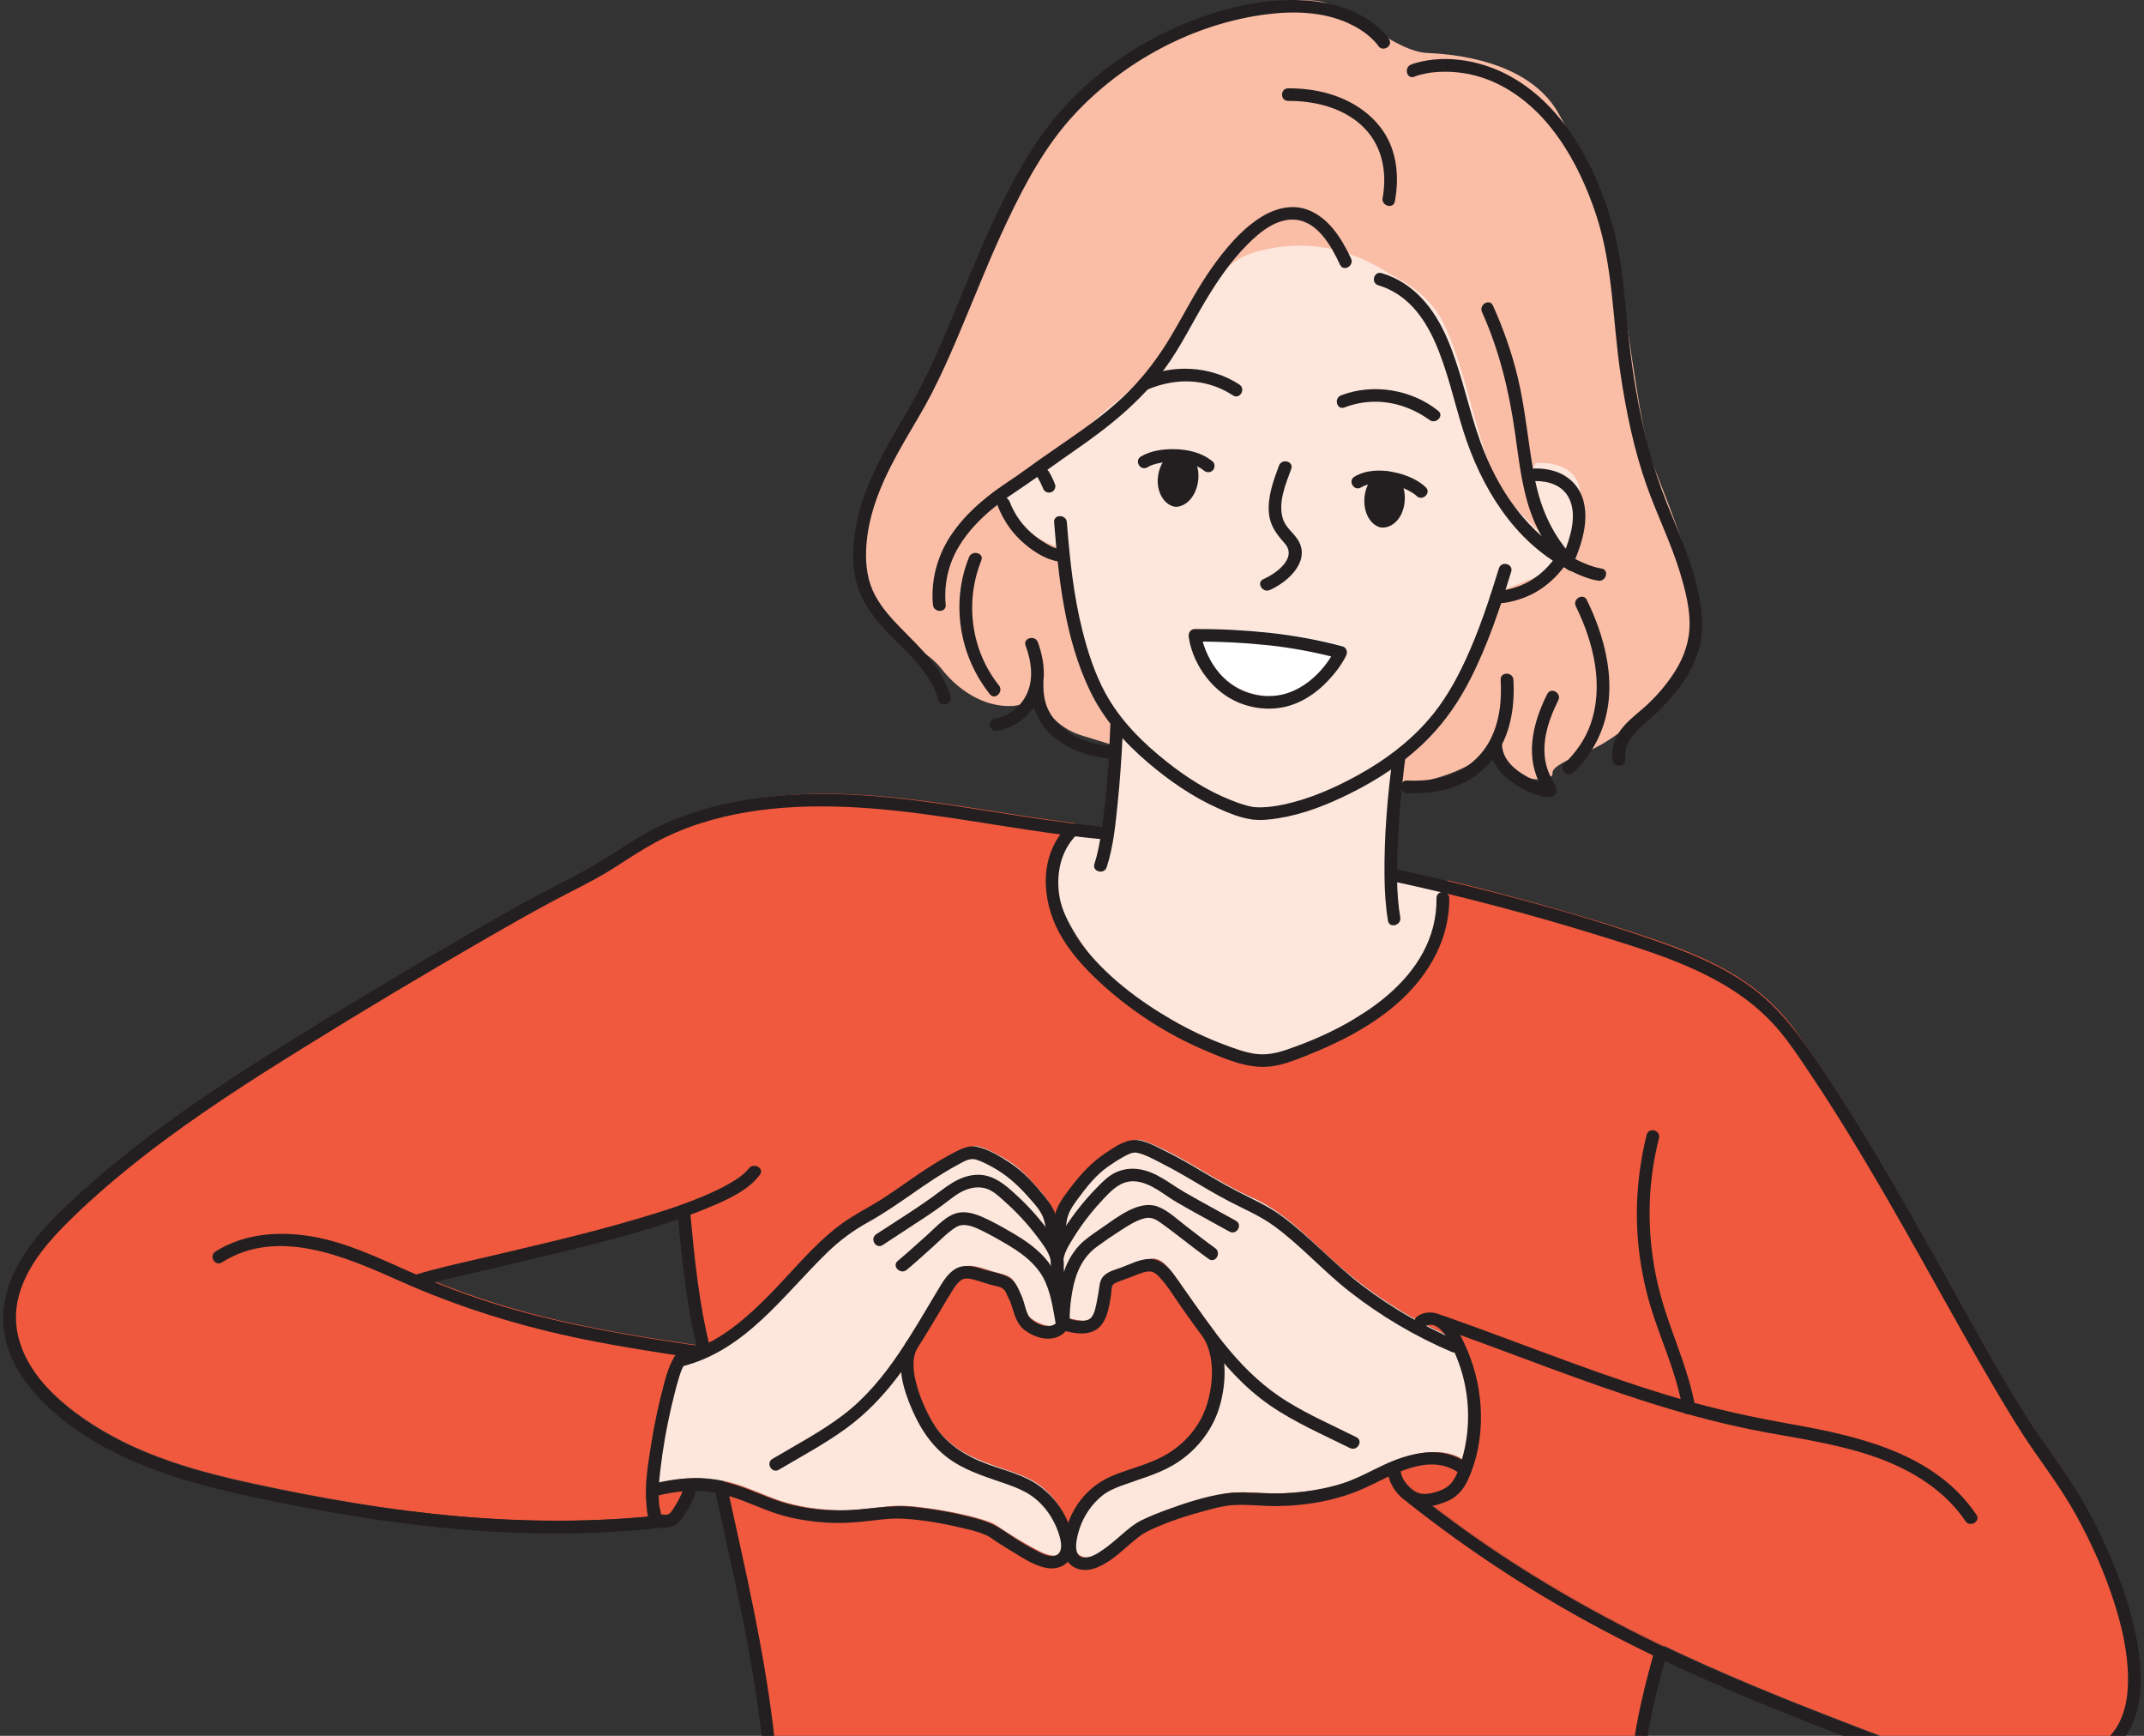 <svg width="336" height="272" viewBox="0 0 336 272" fill="none" xmlns="http://www.w3.org/2000/svg">
<rect x="0" y="0" width="336" height="272" fill="#333333" stroke="none"/>
<g clip-path="url(#clip0_1_1034)">
<path d="M229.448 228.823L230.198 229.075C230.154 229.209 230.113 229.334 230.063 229.465C229.527 230.911 228.764 232.414 227.344 233.125C225.988 233.804 223.544 234.509 222.182 233.839C222.147 233.819 222.104 233.798 222.062 233.776C220.701 233.043 218.681 230.92 219.025 228.948L218.997 228.885C219.64 228.614 220.295 228.368 220.966 228.159C223.77 227.279 227.026 227.18 229.448 228.823Z" fill="#F0593E"/>
<path d="M108.831 231.616V231.735C108.132 234.207 107.123 235.557 106.197 236.848C105.857 237.316 105.06 237.421 104.382 237.359C103.796 237.309 103.301 237.15 103.251 237.003C102.8 235.57 102.687 234.048 102.735 232.517H102.776C104.951 232 106.872 231.657 108.829 231.616H108.831Z" fill="#F0593E"/>
<path d="M168.218 240.413C168.183 240.693 168.155 240.986 168.155 241.273L167.745 241.267C167.745 240.833 167.688 240.4 167.604 239.988C166.976 237.055 165.218 234.371 162.76 232.61C158.383 229.465 150.241 229.795 145.94 222.6C143.949 219.261 141.513 213.335 143.321 209.9C145.038 207.238 146.62 204.478 148.265 201.775C148.929 200.672 150.001 198.715 151.407 198.409C152.749 198.115 155.071 199.163 156.427 199.484C157.104 199.644 157.803 199.812 158.368 200.217C158.926 200.609 159.011 201.258 159.37 201.838C160.309 203.334 160.154 205.507 161.573 206.576C162.991 207.651 165.011 208.309 166.444 207.253C166.684 207.078 166.911 206.841 166.932 206.548C166.932 206.526 166.926 206.451 166.917 206.324L167.144 206.296C167.157 206.421 167.179 206.498 167.207 206.505C172.756 208.007 172.835 205.673 173.639 201.741C173.774 201.077 173.689 200.001 174.212 199.568C174.748 199.129 175.434 198.913 176.096 198.702C177.423 198.275 179.663 197.059 181.025 197.255C182.445 197.458 183.665 199.331 184.415 200.379C186.243 202.957 188.045 205.582 189.957 208.113L189.951 208.119C192.012 211.417 191.624 217.593 189.923 221.087C185.389 230.364 176.619 229.239 172.488 232.698C170.172 234.634 168.619 237.443 168.216 240.417L168.218 240.413Z" fill="#F0593E"/>
<path d="M168.157 241.271C168.157 242.165 168.384 243.06 169.068 243.597C170.142 244.442 171.731 243.967 172.918 243.282C174.957 242.088 176.639 240.396 178.476 238.908C180.411 237.337 190.283 234.005 193.843 233.858C195.954 233.767 198.059 234.005 200.17 234.011C204.061 234.026 209.364 233.241 212.944 231.726C214.998 230.853 216.955 229.75 219.003 228.883L219.031 228.946C218.685 230.916 220.705 233.039 222.068 233.774L222.005 233.892C234.766 243.98 247.307 251.443 260.787 257.896L260.687 258.099C259.685 261.731 259.013 264.471 258.236 268.103C254.839 284.129 257.36 308.49 261.894 324.243L117.761 324.264C119.188 317.438 122.478 293.637 121.552 278.945C120.521 262.528 116.976 248.24 113.488 232.194L113.517 232.075C113.643 232.103 113.772 232.131 113.898 232.159C116.759 232.83 119.399 234.192 122.175 235.136C125.861 236.38 130.5 236.876 134.385 236.576C136.489 236.414 138.572 236.024 140.683 235.953C144.241 235.841 154.15 237.624 156.198 239.055C158.14 240.402 161.016 242.157 163.14 243.191C164.375 243.793 166 244.148 167.003 243.226C167.547 242.737 167.743 242.01 167.75 241.262L168.16 241.269L168.157 241.271Z" fill="#F0593E"/>
<path d="M166.855 189.37C166.382 191.007 166.719 192.774 166.388 194.442L166.685 194.576C166.417 195.162 166.218 195.77 166.155 196.406C166.035 195.749 165.759 195.134 165.427 194.542L165.787 194.526C165.327 192.884 165.532 191.104 164.939 189.504C164.495 188.31 163.632 187.316 162.785 186.353C161.571 184.969 160.334 183.557 158.843 182.453C157.826 181.693 154.12 179.518 152.806 179.595C152.135 179.63 151.514 179.938 150.913 180.238C145.178 183.13 141.132 186.937 135.483 189.963C130.435 192.675 126.909 197.361 122.942 201.407C118.861 205.571 115.499 208.848 111.009 210.846L110.804 210.372C109.087 203.735 108.453 197.154 107.662 189.036L107.542 188.709C94.028 193.537 72.913 197.531 65.915 199.676L65.846 199.844C66.334 200.06 66.813 200.262 67.301 200.465C81.354 206.319 94.368 208.589 109.444 210.811C108.499 210.712 107.588 211.342 106.993 212.187C106.407 213.032 106.089 214.079 105.799 215.107C104.457 219.824 103.512 224.684 102.954 229.603C102.847 230.567 102.756 231.545 102.736 232.517C102.686 234.048 102.799 235.57 103.252 237.003C103.303 237.15 103.797 237.309 104.383 237.359V237.387C82.14 239.846 61.181 237.143 39.311 232.384C31.437 230.672 23.563 228.465 16.593 224.454C7.632 219.306 -1.449 210.559 3.254 199.583C5.098 195.279 8.375 191.746 11.778 188.495C22.539 178.239 35.101 170.044 47.762 162.192C59.795 154.731 71.99 147.521 84.334 140.57C88.346 138.313 92.751 136.412 96.572 133.911C100.133 131.586 103.507 129.426 107.547 127.932C115.66 124.921 124.495 124.089 133.11 124.453C144.986 124.949 156.667 127.533 168.467 128.995L168.445 129.191C165.316 132.286 164.689 137.261 165.987 141.445C167.286 145.622 170.225 149.123 173.445 152.119C179.236 157.506 186.191 161.655 193.712 164.22C195.237 164.744 196.819 165.205 198.435 165.199C200.385 165.199 202.27 164.528 204.085 163.815C209.671 161.629 215.186 158.939 219.543 154.843C223.907 150.757 226.733 145.672 226.626 139.725L226.859 137.944C237.365 140.473 249.808 143.945 259.469 147.284C268.535 150.42 275.901 153.921 281.585 161.786C296.867 182.934 312.099 215.329 321.637 227.986C331.178 240.639 342.764 268.948 327.829 274.319C312.887 279.699 295.917 272.468 289.139 269.868C279.047 265.997 269.705 262.162 260.78 257.894C247.3 251.438 234.757 243.978 221.999 233.89L222.062 233.772C222.103 233.793 222.147 233.815 222.182 233.834C223.543 234.505 225.988 233.8 227.343 233.121C228.764 232.407 229.526 230.907 230.062 229.461C230.112 229.329 230.154 229.202 230.197 229.071C232.378 222.805 231.927 215.735 228.982 209.762L228.509 209.992C221.63 207.078 215.227 203.062 209.626 198.15C205.36 194.406 201.505 189.991 196.259 187.663C190.405 185.057 186.084 181.557 180.136 179.097C179.522 178.839 178.879 178.58 178.208 178.595C176.894 178.617 173.365 181.061 172.395 181.893C170.996 183.102 169.868 184.596 168.759 186.07C167.99 187.09 167.205 188.146 166.852 189.368L166.855 189.37Z" fill="#F0593E"/>
<path d="M189.96 208.108C188.047 205.578 186.245 202.952 184.417 200.374C183.668 199.327 182.447 197.453 181.027 197.251C179.665 197.055 177.425 198.27 176.099 198.697C175.434 198.906 174.75 199.124 174.214 199.564C173.691 199.997 173.776 201.073 173.641 201.736C172.837 205.67 172.759 208.002 167.209 206.5C167.181 206.494 167.159 206.416 167.146 206.291L166.92 206.319C166.822 205.565 166.397 203 165.641 200.723L166.185 200.549C166.031 199.704 166.164 198.831 166.22 197.971C166.255 197.546 166.262 197.126 166.214 196.708C166.198 196.602 166.185 196.505 166.157 196.408C166.22 195.772 166.418 195.164 166.686 194.578L166.39 194.444C166.721 192.776 166.384 191.008 166.856 189.372C167.209 188.15 167.994 187.094 168.763 186.074C169.872 184.6 171 183.106 172.399 181.897C173.366 181.065 176.898 178.621 178.212 178.599C178.883 178.584 179.526 178.843 180.14 179.101C186.086 181.561 190.409 185.061 196.263 187.667C201.509 189.993 205.366 194.41 209.63 198.154C215.229 203.066 221.634 207.082 228.513 209.996L228.986 209.766C231.931 215.739 232.382 222.809 230.201 229.075L229.452 228.823C227.029 227.18 223.774 227.279 220.97 228.159C220.299 228.368 219.643 228.613 219 228.885C216.952 229.752 214.996 230.855 212.941 231.728C209.362 233.243 204.058 234.026 200.167 234.013C198.056 234.007 195.951 233.769 193.84 233.86C190.28 234.007 180.408 237.339 178.473 238.91C176.637 240.398 174.957 242.09 172.915 243.284C171.73 243.969 170.14 244.444 169.066 243.599C168.381 243.06 168.155 242.165 168.155 241.273C168.155 240.986 168.183 240.693 168.218 240.413C168.621 237.436 170.175 234.627 172.491 232.694C176.622 229.236 185.391 230.359 189.925 221.082C191.627 217.588 192.014 211.412 189.953 208.115L189.96 208.108Z" fill="#FDE7DC"/>
<path d="M166.136 196.643C166.114 197.089 166.164 197.531 166.22 197.971C166.164 198.831 166.029 199.704 166.186 200.549L165.641 200.723C166.397 202.999 166.82 205.564 166.92 206.319C166.926 206.444 166.935 206.522 166.935 206.543C166.913 206.836 166.689 207.073 166.447 207.248C165.013 208.302 162.994 207.647 161.575 206.571C160.155 205.502 160.312 203.329 159.373 201.833C159.013 201.253 158.928 200.605 158.37 200.212C157.806 199.807 157.107 199.639 156.429 199.479C155.074 199.158 152.751 198.111 151.409 198.404C150.004 198.712 148.93 200.667 148.268 201.771C146.623 204.474 145.041 207.233 143.324 209.895C141.516 213.333 143.951 219.256 145.943 222.595C150.244 229.79 158.386 229.463 162.763 232.605C165.22 234.366 166.979 237.048 167.606 239.984C167.691 240.395 167.748 240.829 167.748 241.262C167.741 242.01 167.543 242.736 167 243.226C165.998 244.148 164.373 243.792 163.138 243.191C161.013 242.156 158.137 240.404 156.196 239.055C154.148 237.621 144.241 235.841 140.681 235.953C138.57 236.024 136.487 236.414 134.382 236.576C130.498 236.875 125.859 236.38 122.173 235.136C119.397 234.192 116.756 232.83 113.896 232.159C113.769 232.131 113.641 232.103 113.514 232.075C111.848 231.711 110.338 231.579 108.832 231.614C106.876 231.655 104.956 231.998 102.78 232.515H102.738C102.76 231.543 102.852 230.566 102.956 229.601C103.514 224.682 104.459 219.819 105.802 215.105C106.091 214.077 106.409 213.029 106.996 212.184C108.442 211.835 109.771 211.389 111.013 210.843C115.504 208.845 118.865 205.569 122.946 201.404C126.914 197.361 130.439 192.672 135.487 189.961C141.137 186.937 145.182 183.128 150.917 180.235C151.516 179.935 152.139 179.627 152.81 179.593C154.124 179.515 157.83 181.69 158.848 182.451C160.338 183.555 161.573 184.966 162.789 186.35C163.636 187.314 164.497 188.305 164.944 189.502C165.536 191.101 165.332 192.884 165.791 194.524L165.432 194.539C165.763 195.134 166.04 195.748 166.159 196.404C166.144 196.481 166.144 196.563 166.138 196.641L166.136 196.643Z" fill="#FDE7DC"/>
<path fill-rule="evenodd" clip-rule="evenodd" d="M145.587 60.96C152.503 49.971 154.865 30.451 167.778 16.848C179.441 4.628 196.522 -0.925 206.29 0.125C211.281 0.662 218.366 8.157 223.839 8.312C230.397 8.581 240.289 10.513 244.311 17.897C245.958 20.898 251.891 30.878 253.213 38.842C254.56 46.592 256.78 66.386 258.965 72.486C261.151 78.586 268.595 94.812 265.576 102.309C264.952 103.98 256.301 114.783 248.496 117.857C240.91 120.952 244.407 121.112 242.792 121.808C238.651 123.537 233.354 117.754 233.354 117.754C233.354 117.754 229.674 121.269 222.059 122.623C204.322 126.149 184.585 119.9 169.504 115.24C164.196 113.583 162.736 108.864 162.736 108.864C162.736 108.864 161.704 110.274 158.81 110.614C155.265 110.886 150.849 109.108 147.391 104.607C143.908 100.322 136.289 99.721 135.461 87.247C134.567 77.374 145.376 60.934 145.592 60.958L145.587 60.96Z" fill="#FABDA6"/>
<path fill-rule="evenodd" clip-rule="evenodd" d="M168.445 129.193L173.944 130.038L175.713 112.647C175.713 112.647 171.334 106.528 169.34 100.665C167.588 94.61 167.092 85.777 167.092 85.777C167.092 85.777 161.002 86.15 156.512 76.351C156.512 76.351 158.961 76.025 168.567 68.99C171.883 64.782 175.922 62.698 180.395 57.964C186.622 51.245 188.986 41.722 196.697 39.509C208.043 36.166 216.401 42.061 217.632 42.843C218.863 43.628 223.497 45.428 226.042 50.265C229.652 57.389 231.391 68.914 234.592 75.775C235.707 78.306 241.718 83.848 244.167 86.04C244.675 86.495 242.535 89.603 241.938 89.939L235.409 92.487C235.409 92.487 232.944 99.46 229.654 105.407C226.367 111.354 219.704 118.028 219.704 118.028C219.704 118.028 218.146 134.683 218.597 136.058C219.048 137.434 226.922 138.093 226.922 138.093C226.922 138.093 228.532 150.093 214.517 158.286C208.769 161.646 204.324 165.925 197.699 165.423C188.165 164.701 176.537 157.206 170.475 149.185C160.2 135.586 168.445 129.197 168.445 129.197V129.193Z" fill="#FDE7DC"/>
<path fill-rule="evenodd" clip-rule="evenodd" d="M240.367 75.465C239.853 72.149 241.169 72.531 241.169 72.531C241.169 72.531 247.365 72.111 247.666 77.357C248.187 82.627 246.601 87.074 245.516 86.958C245.516 86.958 240.642 78.972 240.367 75.465Z" fill="#FDE7DC"/>
<path fill-rule="evenodd" clip-rule="evenodd" d="M199.369 99.134C193.598 98.513 187.752 98.552 187.752 98.552C187.752 98.552 189.009 107.577 197.84 108.97C206.252 110.095 210.596 101.227 210.596 101.227C210.596 101.227 205.143 99.753 199.369 99.132V99.134Z" fill="white"/>
<path d="M196.595 126.481C195.29 126.298 193.995 125.813 192.782 125.328C189.246 123.916 185.952 121.812 182.98 119.469C179.115 116.423 175.594 112.94 173.232 108.608C171.576 105.575 170.487 102.182 169.644 98.847C168.234 93.282 167.641 87.533 167.193 81.825C167.094 80.569 165.099 80.558 165.199 81.825C165.905 90.773 166.903 100.177 170.879 108.375C172.999 112.746 176.237 116.378 179.929 119.519C183.237 122.33 186.864 124.852 190.847 126.634C192.483 127.367 194.268 128.13 196.063 128.38C196.601 128.456 197.126 128.251 197.29 127.69C197.425 127.229 197.126 126.552 196.595 126.477V126.481Z" fill="#231F20"/>
<path d="M200.436 72.962C199.552 75.354 198.589 77.945 198.876 80.538C199.092 82.472 200.09 83.726 201.33 85.136C203.362 87.447 199.99 89.867 197.998 90.749C196.831 91.266 197.844 92.967 199.005 92.452C201.674 91.271 205.177 88.223 203.635 85.009C202.968 83.621 201.515 82.799 201.046 81.286C200.256 78.736 201.482 75.854 202.358 73.488C202.8 72.293 200.874 71.778 200.434 72.964L200.436 72.962Z" fill="#231F20"/>
<path fill-rule="evenodd" clip-rule="evenodd" d="M181.463 74.776C181.722 72.414 183.236 70.621 184.996 70.593C186.733 70.78 188.064 72.66 187.781 75.238C187.522 77.6 186.007 79.394 184.247 79.422C182.511 79.234 181.203 77.139 181.463 74.776Z" fill="#231F20"/>
<path d="M156.39 114.505C158.752 114.125 160.891 112.554 162.17 110.588C164.118 107.594 163.833 103.85 162.648 100.634C162.212 99.451 160.286 99.962 160.726 101.158C161.735 103.9 162.12 107.021 160.449 109.59C159.39 111.22 157.713 112.304 155.861 112.599C155.329 112.686 155.033 113.339 155.164 113.813C155.318 114.373 155.856 114.587 156.39 114.503V114.505Z" fill="#231F20"/>
<path d="M217.691 6.16C216.893 4.891 215.597 3.863 214.357 3.052C211.098 0.916 207.102 0.084 203.243 0.006C197.398 -0.112 191.482 1.349 186.097 3.524C180.61 5.74 175.503 8.801 171.022 12.642C166.083 16.873 162.294 21.975 159.196 27.64C155.827 33.798 153.139 40.278 150.47 46.755C148.005 52.734 145.541 58.735 142.26 64.331C139.171 69.601 135.907 74.915 134.48 80.911C133.778 83.854 133.458 87.007 133.944 90.008C134.323 92.357 135.386 94.547 136.813 96.444C139.521 100.048 143.395 102.727 145.72 106.618C146.3 107.586 146.744 108.601 147.053 109.685C147.402 110.905 149.326 110.386 148.975 109.161C147.705 104.721 144.308 101.621 141.169 98.414C139.663 96.875 138.214 95.265 137.184 93.368C135.957 91.109 135.635 88.667 135.737 86.128C135.985 80.025 138.702 74.43 141.7 69.213C143.149 66.694 144.687 64.225 146.016 61.639C147.461 58.824 148.753 55.933 149.995 53.023C152.609 46.895 155.001 40.674 157.86 34.65C160.66 28.748 163.786 22.915 168.25 18.067C175.95 9.706 186.874 3.791 198.245 2.274C202.564 1.698 207.274 1.793 211.298 3.63C211.958 3.932 212.599 4.276 213.211 4.667C213.762 5.018 214.07 5.244 214.494 5.606C214.817 5.88 215.124 6.171 215.414 6.479C215.514 6.587 215.612 6.699 215.71 6.811C215.749 6.857 215.786 6.906 215.828 6.954C215.978 7.132 215.686 6.762 215.81 6.93C215.865 7.005 215.921 7.081 215.972 7.158C216.647 8.234 218.373 7.245 217.693 6.162L217.691 6.16Z" fill="#231F20"/>
<path d="M194.228 60.251C189.777 57.33 183.622 56.948 178.824 59.356C177.68 59.929 178.687 61.632 179.831 61.059C179.931 61.009 180.033 60.964 180.136 60.919C180.358 60.82 180.022 60.955 180.345 60.835C180.517 60.77 180.689 60.705 180.863 60.645C181.879 60.291 182.938 60.029 184.005 59.886C187.265 59.449 190.478 60.158 193.221 61.956C194.293 62.658 195.293 60.951 194.228 60.253V60.251Z" fill="#231F20"/>
<path d="M179.812 73.225C180.381 72.886 180.895 72.729 181.64 72.572C182.442 72.401 183.227 72.343 184.076 72.356C185.651 72.384 187.445 72.718 188.636 73.714C189.048 74.057 189.643 74.113 190.046 73.714C190.401 73.361 190.458 72.664 190.046 72.32C188.423 70.964 186.296 70.446 184.207 70.388C182.405 70.339 180.379 70.589 178.806 71.524C177.708 72.177 178.708 73.884 179.812 73.227V73.225Z" fill="#231F20"/>
<path d="M196.28 128.406C197.661 128.598 199.09 128.417 200.456 128.195C204.317 127.572 208.034 126.095 211.516 124.369C216.137 122.075 220.479 119.211 224.059 115.497C226.628 112.835 228.687 109.802 230.366 106.525C233.131 101.137 235.064 95.343 236.831 89.572C237.203 88.354 235.279 87.835 234.907 89.048C233.39 94.006 231.752 98.964 229.554 103.671C228.009 106.978 226.172 110.153 223.749 112.908C220.658 116.423 216.908 119.204 212.803 121.465C209.15 123.478 205.261 125.196 201.154 126.065C200.021 126.304 198.977 126.464 197.82 126.503C197.513 126.513 197.204 126.516 196.896 126.498C196.722 126.49 196.319 126.438 196.807 126.505C196.269 126.429 195.744 126.634 195.58 127.195C195.448 127.656 195.744 128.335 196.278 128.408L196.28 128.406Z" fill="#231F20"/>
<path fill-rule="evenodd" clip-rule="evenodd" d="M220.123 78.71C220.382 76.348 219.293 74.276 217.578 73.876C215.842 73.688 214.134 75.244 213.85 77.82C213.591 80.183 214.683 82.254 216.395 82.657C218.132 82.845 219.84 81.288 220.123 78.713V78.71Z" fill="#231F20"/>
<path d="M210.703 63.848C213.817 62.654 217.098 62.663 220.227 63.788C221.216 64.144 222.166 64.611 223.059 65.159C223.327 65.323 223.591 65.497 223.848 65.678C223.891 65.709 224.175 65.915 223.994 65.782C223.837 65.665 223.95 65.747 223.987 65.777C224.972 66.575 226.39 65.187 225.397 64.383C221.24 61.016 215.159 60.031 210.172 61.947C208.989 62.402 209.503 64.309 210.701 63.848H210.703Z" fill="#231F20"/>
<path d="M223.427 76.337C222.087 75.085 220.209 74.345 218.424 73.985C216.374 73.569 214.128 73.602 212.28 74.682C211.176 75.328 212.178 77.033 213.287 76.384C214.703 75.557 216.468 75.58 218.032 75.915C218.823 76.085 219.61 76.324 220.342 76.669C220.684 76.828 221.015 77.007 221.333 77.208C221.677 77.425 221.747 77.479 222.017 77.729C222.95 78.602 224.361 77.21 223.427 76.335V76.337Z" fill="#231F20"/>
<path d="M174.008 113.626C173.81 119.169 173.452 124.759 172.618 130.247C172.356 131.971 172.056 133.711 171.511 135.372C171.112 136.582 173.038 137.101 173.433 135.896C174.496 132.657 174.821 129.139 175.167 125.767C175.509 122.424 175.742 119.07 175.91 115.714C175.945 115.018 175.977 114.322 176.004 113.628C176.049 112.358 174.056 112.36 174.01 113.628L174.008 113.626Z" fill="#231F20"/>
<path d="M218.299 118.335C217.441 124.636 216.896 131.046 216.977 137.405C217.005 139.705 217.138 142.011 217.523 144.283C217.737 145.531 219.659 145.003 219.447 143.76C218.77 139.787 218.898 135.655 219.086 131.646C219.256 128.046 219.565 124.453 219.977 120.872C220.04 120.327 220.105 119.782 220.175 119.236C220.195 119.077 220.299 118.303 220.223 118.859C220.295 118.327 220.092 117.807 219.526 117.646C219.062 117.514 218.371 117.807 218.299 118.335Z" fill="#231F20"/>
<path d="M151.866 87.3C148.973 94.455 150.328 102.786 155.141 108.791C155.938 109.785 157.339 108.381 156.55 107.396C152.16 101.919 151.175 94.284 153.788 87.824C154.265 86.645 152.337 86.134 151.866 87.3Z" fill="#231F20"/>
<path d="M211.725 40.5C210.298 37.443 208.261 34.111 204.912 32.863C202.313 31.893 199.522 32.757 197.306 34.225C194.369 36.169 192.062 38.961 190.036 41.787C187.576 45.216 185.722 48.95 183.58 52.566C181.689 55.761 179.478 58.748 176.846 61.387C174.551 63.682 171.987 65.674 169.335 67.549C166.407 69.623 163.418 71.612 160.525 73.734C158.912 74.915 157.202 75.949 155.607 77.159C153.023 79.118 150.644 81.364 148.886 84.095C146.833 87.283 145.868 91.01 146.21 94.78C146.324 96.034 148.319 96.045 148.204 94.78C147.914 91.598 148.583 88.507 150.206 85.742C151.611 83.347 153.574 81.327 155.72 79.569C157.322 78.258 159.056 77.144 160.764 75.98C163.353 74.216 165.876 72.352 168.453 70.571C173.784 66.885 178.741 62.95 182.587 57.697C184.996 54.407 186.748 50.769 188.829 47.283C190.726 44.104 192.835 40.983 195.461 38.34C197.391 36.396 200.054 34.165 203.012 34.432C206.575 34.751 208.692 38.674 210.008 41.496C210.546 42.647 212.266 41.647 211.73 40.5H211.725Z" fill="#231F20"/>
<path d="M216.007 44.703C220.44 46.031 223.146 49.639 224.924 53.687C226.881 58.143 227.879 62.954 229.341 67.575C232.077 76.223 237.197 84.765 245.524 89.132C247.041 89.928 248.745 90.712 250.457 90.99C251.712 91.195 252.252 89.294 250.987 89.089C249.614 88.865 248.339 88.318 247.215 87.774C243.949 86.199 241.121 83.871 238.768 81.148C235.267 77.098 232.901 72.205 231.293 67.15C229.813 62.497 228.776 57.69 226.855 53.181C224.844 48.46 221.669 44.339 216.536 42.8C215.305 42.431 214.78 44.334 216.007 44.701V44.703Z" fill="#231F20"/>
<path d="M246.563 121.064C249.866 117.906 251.794 113.791 252.151 109.267C252.445 105.544 251.713 101.757 250.473 98.252C249.961 96.804 249.358 95.385 248.678 94.006C248.116 92.866 246.397 93.864 246.957 95.002C249.737 100.643 251.423 107.495 249.223 113.595C248.384 115.923 246.942 117.958 245.153 119.669C244.229 120.553 245.639 121.946 246.563 121.064Z" fill="#231F20"/>
<path d="M221.663 12.01C222.249 11.777 222.87 11.624 223.489 11.506C224.079 11.392 224.197 11.379 224.689 11.329C225.217 11.277 225.744 11.247 226.273 11.241C228.96 11.208 231.622 11.749 234.104 12.862C242.503 16.627 247.448 25.465 250.176 33.781C252.808 41.808 252.728 50.346 253.967 58.627C254.852 64.534 256.063 70.463 258.061 76.106C259.697 80.724 261.904 85.136 263.318 89.831C264.079 92.353 264.774 95.066 264.789 97.709C264.804 100.332 263.979 102.809 262.604 105.033C261.34 107.081 259.706 109.006 257.92 110.627C256.264 112.129 254.268 113.485 253.292 115.561C252.776 116.658 252.597 117.835 252.697 119.038C252.802 120.294 254.795 120.305 254.691 119.038C254.479 116.492 255.985 114.919 257.806 113.347C259.728 111.688 261.469 109.935 263.016 107.922C264.552 105.919 265.804 103.66 266.386 101.197C267.055 98.362 266.711 95.549 266.12 92.736C265.099 87.869 263.02 83.373 261.19 78.773C258.922 73.076 257.451 67.178 256.388 61.152C255.558 56.446 255.107 51.706 254.649 46.958C254.266 42.983 253.767 39.014 252.68 35.16C250.174 26.28 245.239 16.78 236.871 12.056C232.467 9.568 226.859 8.454 221.9 9.861C221.643 9.934 221.386 10.016 221.138 10.116C219.961 10.583 220.476 12.491 221.667 12.017L221.663 12.01Z" fill="#231F20"/>
<path d="M201.875 15.815C205.891 15.791 210.172 16.795 213.231 19.509C216.562 22.464 217.451 26.793 216.678 31.032C216.451 32.274 218.373 32.806 218.599 31.556C219.292 27.754 218.967 23.725 216.71 20.462C214.704 17.565 211.597 15.653 208.224 14.676C206.172 14.082 204.013 13.829 201.877 13.84C200.594 13.847 200.592 15.819 201.877 15.812L201.875 15.815Z" fill="#231F20"/>
<path d="M156.328 79.178C157.099 81.205 158.269 83.05 159.842 84.561C161.493 86.147 163.735 87.706 166.06 88.014C166.594 88.085 167.058 87.51 167.058 87.027C167.058 86.436 166.598 86.111 166.06 86.039C165.106 85.912 164.136 85.296 163.339 84.796C162.55 84.3 161.822 83.727 161.158 83.076C159.883 81.828 158.877 80.306 158.247 78.653C158.057 78.155 157.574 77.814 157.02 77.965C156.537 78.096 156.134 78.676 156.323 79.178H156.328Z" fill="#231F20"/>
<path d="M162.639 74.865C162.929 75.348 163.18 75.854 163.402 76.372C163.369 76.294 163.334 76.214 163.302 76.137C163.347 76.245 163.393 76.354 163.437 76.466C163.528 76.712 163.659 76.919 163.894 77.055C164.108 77.178 164.421 77.232 164.661 77.154C164.903 77.076 165.134 76.93 165.256 76.701C165.376 76.479 165.448 76.186 165.356 75.941C165.088 75.227 164.75 74.526 164.358 73.871C164.23 73.658 164.005 73.483 163.763 73.419C163.526 73.354 163.208 73.382 162.997 73.518C162.783 73.654 162.596 73.856 162.539 74.106C162.48 74.365 162.5 74.634 162.639 74.867V74.865Z" fill="#231F20"/>
<path d="M243.998 86.956C242.995 88.482 241.695 89.827 240.137 90.805C239.364 91.29 238.544 91.693 237.675 91.978C236.69 92.299 235.573 92.609 234.531 92.528C233.993 92.487 233.533 93.01 233.533 93.515C233.533 94.084 233.991 94.459 234.531 94.502C235.712 94.595 237.008 94.263 238.128 93.905C239.185 93.566 240.207 93.099 241.144 92.508C242.995 91.346 244.527 89.764 245.719 87.951C246.42 86.884 244.695 85.895 243.998 86.956Z" fill="#231F20"/>
<path d="M242.482 108.737C240.362 112.97 239.055 117.9 241.116 122.396C241.321 122.845 241.565 123.269 241.803 123.7C241.84 123.769 241.877 123.838 241.916 123.907C242.018 124.08 241.929 124.11 241.922 123.894C241.929 124.082 241.905 123.955 241.931 123.797C241.97 123.562 242.09 123.237 242.345 123.092C241.999 123.289 243.033 122.851 242.718 122.972C242.707 122.976 242.622 122.965 242.624 122.965C242.574 122.879 242.755 122.985 242.683 122.972C242.624 122.961 242.565 122.952 242.508 122.939C242.203 122.864 241.901 122.791 241.602 122.694C240.796 122.435 240.022 122.094 239.282 121.687C237.401 120.652 235.48 119.036 235.395 116.749C235.347 115.483 233.353 115.477 233.401 116.749C233.497 119.282 235.081 121.258 237.105 122.668C238.561 123.681 240.356 124.554 242.123 124.871C242.827 124.998 243.657 124.946 243.888 124.125C244.027 123.633 243.787 123.177 243.556 122.754C242.868 121.493 242.38 120.514 242.151 119.036C241.657 115.835 242.792 112.563 244.208 109.735C244.776 108.601 243.057 107.601 242.487 108.739L242.482 108.737Z" fill="#231F20"/>
<path d="M235.181 106.508C235.371 109.819 235.013 113.279 233.375 116.232C231.913 118.866 229.51 120.76 226.61 121.644C224.627 122.248 222.564 122.396 220.501 122.308C219.217 122.254 219.22 124.227 220.501 124.28C224.235 124.44 228.161 123.782 231.238 121.56C234.072 119.512 235.88 116.465 236.669 113.108C237.177 110.951 237.301 108.72 237.173 106.513C237.101 105.249 235.107 105.243 235.179 106.513L235.181 106.508Z" fill="#231F20"/>
<path d="M161.525 107.288C161.481 110.039 162.377 112.679 164.294 114.701C165.948 116.447 168.192 117.598 170.499 118.251C171.671 118.583 172.885 118.783 174.099 118.861C175.38 118.943 175.375 116.971 174.099 116.889C170.375 116.652 166.035 114.886 164.279 111.222C163.693 109.998 163.499 108.631 163.521 107.288C163.54 106.019 161.547 106.019 161.527 107.288H161.525Z" fill="#231F20"/>
<path d="M246.988 87.776C243.445 84.211 241.495 79.909 240.534 75.044C239.493 69.767 239.118 64.395 237.861 59.155C236.933 55.28 235.61 51.523 233.972 47.886C233.451 46.729 231.732 47.731 232.251 48.882C234.963 54.907 236.488 61.242 237.419 67.749C238.109 72.58 238.582 77.51 240.582 82.025C241.77 84.705 243.506 87.089 245.576 89.171C246.476 90.078 247.885 88.682 246.986 87.776H246.988Z" fill="#231F20"/>
<path d="M240.58 75.376C242.772 75.365 244.855 76.07 245.862 78.014C247.243 80.687 246.093 84.259 245.029 86.878C244.829 87.371 245.247 87.962 245.724 88.091C246.293 88.246 246.749 87.9 246.951 87.401C248.049 84.696 248.888 81.612 248.208 78.698C247.716 76.59 246.28 74.895 244.267 74.063C243.103 73.58 241.84 73.399 240.58 73.406C239.297 73.412 239.295 75.385 240.58 75.378V75.376Z" fill="#231F20"/>
<path d="M198.875 99.149C195.025 98.744 191.132 98.545 187.258 98.567C186.546 98.571 186.208 99.19 186.297 99.815C186.801 103.354 189.014 106.859 191.942 108.898C194.59 110.743 198.023 111.463 201.191 110.802C203.865 110.243 206.239 108.665 208.085 106.71C209.196 105.534 210.248 104.18 210.965 102.725C211.244 102.16 211.028 101.453 210.37 101.276C206.614 100.265 202.745 99.571 198.88 99.147C197.607 99.007 197.616 100.979 198.88 101.119C202.566 101.526 206.259 102.214 209.841 103.18C209.643 102.697 209.444 102.214 209.246 101.731C207.773 104.719 205.006 107.545 201.79 108.601C199.047 109.502 196.034 109.077 193.574 107.598C191.655 106.445 190.245 104.676 189.297 102.682C188.798 101.632 188.391 100.453 188.225 99.291C187.905 99.707 187.585 100.123 187.265 100.539C191.138 100.515 195.032 100.714 198.882 101.121C200.156 101.255 200.145 99.282 198.882 99.149H198.875Z" fill="#231F20"/>
<path d="M190.44 195.582C188.889 194.47 187.39 193.286 185.874 192.127C184.497 191.072 183.006 189.615 181.342 189.036C178.446 188.027 175.028 190.784 172.801 192.308C171.838 192.967 170.86 193.629 169.958 194.37C168.679 195.42 167.646 196.968 167.03 198.487C166.027 200.951 165.681 203.85 165.631 206.493C165.609 207.601 165.742 208.286 166.967 208.584C168.32 208.911 169.875 209.183 171.213 208.655C173.455 207.771 173.808 204.87 174.137 202.811C174.202 202.406 174.15 201.887 174.311 201.505C174.455 201.162 174.777 201.042 175.122 200.899C175.915 200.572 176.745 200.322 177.542 199.998C178.276 199.701 179.054 199.356 179.847 199.244C180.686 199.128 181.235 199.613 181.775 200.195C183.033 201.548 184.011 203.217 185.07 204.721C186.325 206.504 187.584 208.284 188.909 210.019C191.802 213.809 194.983 217.413 198.933 220.155C202.861 222.881 207.286 224.78 211.557 226.904C212.701 227.473 213.712 225.772 212.563 225.201C208.921 223.388 205.177 221.743 201.709 219.607C198.249 217.473 195.347 214.738 192.739 211.653C190.07 208.495 187.75 205.073 185.37 201.703C184.427 200.367 183.523 198.837 182.148 197.886C180.778 196.938 179.259 197.248 177.791 197.789C177.082 198.052 176.398 198.365 175.688 198.623C174.838 198.931 173.945 199.149 173.22 199.712C172.572 200.214 172.372 200.889 172.274 201.675C172.187 202.374 172.071 203.053 171.93 203.743C171.755 204.605 171.59 205.749 171.043 206.415C170.472 207.109 169.33 207.028 168.439 206.877C168.237 206.842 167.341 206.536 167.239 206.616C167.372 206.806 167.503 206.993 167.635 207.181C167.633 207.168 167.629 207.157 167.625 207.144C167.555 207.099 167.616 207.347 167.631 207.178C167.668 206.782 167.62 206.362 167.64 205.958C167.701 204.721 167.845 203.486 168.067 202.266C168.559 199.557 169.596 197.058 171.847 195.394C173.043 194.511 174.274 193.67 175.527 192.866C176.773 192.066 178.041 191.221 179.418 190.891C180.601 190.609 181.423 191.26 182.333 191.92C183.122 192.493 183.898 193.084 184.671 193.678C186.251 194.89 187.815 196.123 189.434 197.282C190.473 198.028 191.469 196.319 190.44 195.58V195.582Z" fill="#231F20"/>
<path d="M166.947 201.478C167.039 200.184 166.551 198.934 166.632 197.647C166.708 196.438 167.385 195.341 167.998 194.328C169.283 192.203 170.776 190.211 172.464 188.379C173.985 186.73 175.586 184.839 178.068 185.128C180.462 185.408 182.454 187.251 184.462 188.417C187.171 189.991 189.94 191.472 192.681 192.991C193.801 193.612 194.807 191.909 193.687 191.289C190.992 189.795 188.271 188.336 185.604 186.792C183.305 185.464 181.172 183.578 178.453 183.203C177.235 183.035 176.024 183.182 174.902 183.688C173.691 184.234 172.754 185.223 171.843 186.154C169.954 188.085 168.261 190.215 166.806 192.485C165.978 193.774 165.078 195.162 164.769 196.682C164.438 198.313 165.072 199.85 164.956 201.478C164.867 202.745 166.86 202.739 166.95 201.478H166.947Z" fill="#231F20"/>
<path d="M166.853 195.705C167.108 194.27 166.954 192.819 167.161 191.383C167.355 190.053 168.093 188.963 168.882 187.902C170.257 186.051 171.671 184.208 173.573 182.856C174.351 182.304 175.152 181.783 175.985 181.319C176.697 180.923 177.451 180.498 178.152 180.63C179.468 180.877 180.804 181.666 181.989 182.261C183.231 182.884 184.443 183.559 185.643 184.253C187.987 185.609 190.292 187.038 192.702 188.286C195.086 189.519 197.495 190.528 199.674 192.118C203.918 195.216 207.413 199.214 211.557 202.441C216.444 206.248 221.797 209.416 227.512 211.846C228.678 212.341 229.695 210.643 228.519 210.143C223.161 207.864 218.08 204.944 213.457 201.424C209.078 198.089 205.409 193.953 201.005 190.655C198.768 188.98 196.31 187.919 193.839 186.648C191.299 185.341 188.878 183.828 186.406 182.406C185.159 181.688 183.896 180.994 182.604 180.36C181.34 179.739 179.943 178.961 178.545 178.694C176.643 178.33 174.793 179.653 173.294 180.651C171.061 182.138 169.37 183.981 167.758 186.109C166.821 187.346 165.834 188.601 165.396 190.112C164.917 191.767 165.226 193.502 164.93 195.177C164.71 196.419 166.631 196.951 166.851 195.701L166.853 195.705Z" fill="#231F20"/>
<path d="M229.46 228.971C225.564 226.434 220.769 227.732 216.88 229.536C214.793 230.504 212.782 231.652 210.588 232.372C208.546 233.041 206.413 233.472 204.28 233.737C202.117 234.006 199.953 234.073 197.774 233.978C195.818 233.892 193.855 233.737 191.909 234.034C188.848 234.502 185.83 235.489 182.933 236.545C181.578 237.039 180.222 237.567 178.928 238.203C177.638 238.837 176.627 239.749 175.545 240.684C174.682 241.43 173.817 242.178 172.873 242.824C172.065 243.378 171.117 244.019 170.098 244.064C167.81 244.167 168.808 240.632 169.22 239.423C169.88 237.487 171.104 235.69 172.704 234.392C173.584 233.676 174.658 233.209 175.717 232.814C178.429 231.808 181.246 231.086 183.767 229.631C187.197 227.652 189.909 224.38 191.068 220.608C192.212 216.887 192.408 212.063 190.323 208.619C189.665 207.53 187.94 208.522 188.602 209.614C190.447 212.667 190.142 217.025 189.081 220.291C187.996 223.627 185.502 226.432 182.427 228.115C179.978 229.458 177.253 230.085 174.671 231.109C171.442 232.39 169.035 234.735 167.671 237.938C166.934 239.669 166.287 241.898 166.875 243.758C167.525 245.812 169.64 246.413 171.56 245.754C173.621 245.047 175.338 243.471 176.952 242.076C178.166 241.027 178.876 240.393 180.336 239.712C183.151 238.399 186.177 237.436 189.179 236.642C190.441 236.31 191.741 235.966 193.047 235.862C195.406 235.677 197.783 236.028 200.145 235.998C204.888 235.935 209.747 235.084 214.056 233.088C218.335 231.105 223.802 227.645 228.451 230.674C229.525 231.374 230.525 229.667 229.458 228.971H229.46Z" fill="#231F20"/>
<path d="M142.095 198.984C143.422 197.876 144.701 196.712 145.988 195.561C147.195 194.481 148.396 193.205 149.766 192.326C150.991 191.539 152.507 192.179 153.705 192.753C154.969 193.356 156.191 194.046 157.401 194.751C159.52 195.988 161.514 197.307 162.959 199.344C164.403 201.379 164.893 204.194 165.307 206.6C165.342 206.802 165.375 207.003 165.405 207.205C165.414 207.268 165.425 207.332 165.434 207.397C165.401 207.128 165.444 207.393 165.434 207.414C165.342 207.613 165.575 207.33 165.329 207.477C164.943 207.71 164.575 207.817 164.124 207.798C163.301 207.763 162.438 207.367 161.791 206.875C161.17 206.403 160.939 205.716 160.727 204.996C160.523 204.295 160.344 203.595 160.041 202.927C159.71 202.194 159.348 201.245 158.764 200.674C157.684 199.616 155.769 199.417 154.363 198.971C152.967 198.527 151.335 198.016 149.94 198.719C148.579 199.404 147.746 200.864 146.995 202.116C144.995 205.444 143.06 208.815 140.883 212.034C138.437 215.653 135.648 219.054 132.14 221.718C128.676 224.35 124.793 226.383 121.057 228.599C119.957 229.252 120.959 230.957 122.063 230.302C125.602 228.202 129.253 226.264 132.58 223.841C135.957 221.382 138.737 218.397 141.191 215.043C143.65 211.68 145.742 208.076 147.877 204.509C148.296 203.81 148.707 203.105 149.141 202.414C149.559 201.745 150.056 200.915 150.768 200.519C151.363 200.189 152.069 200.379 152.692 200.536C153.514 200.743 154.307 201.04 155.117 201.282C155.836 201.497 156.926 201.549 157.418 202.155C157.684 202.482 157.814 202.959 158.015 203.33C158.226 203.724 158.392 204.106 158.525 204.535C159.011 206.108 159.35 207.576 160.786 208.576C162.257 209.602 164.335 210.223 166.031 209.359C167.231 208.749 167.51 207.873 167.329 206.677C166.937 204.062 166.349 201.245 165.039 198.915C163.732 196.589 161.492 194.889 159.237 193.535C157.867 192.712 156.472 191.914 155.037 191.205C153.605 190.496 151.901 189.735 150.267 190.017C148.361 190.345 146.744 192.233 145.365 193.462C143.814 194.843 142.282 196.253 140.687 197.585C139.707 198.406 141.123 199.795 142.097 198.98L142.095 198.984Z" fill="#231F20"/>
<path d="M166.65 201.288C166.45 199.915 166.903 198.544 166.633 197.164C166.367 195.813 165.581 194.621 164.792 193.513C163.225 191.314 161.443 189.264 159.46 187.426C157.609 185.708 155.626 183.908 152.905 184.096C150.083 184.29 148.12 186.143 145.941 187.695C143.142 189.691 140.202 191.508 137.327 193.392C136.261 194.091 137.259 195.8 138.333 195.095C140.608 193.603 142.887 192.123 145.155 190.622C146.249 189.898 147.32 189.146 148.36 188.346C149.331 187.596 150.318 186.816 151.491 186.395C152.517 186.027 153.617 185.921 154.661 186.286C155.807 186.686 156.746 187.639 157.628 188.435C159.441 190.066 161.11 191.868 162.565 193.817C163.373 194.899 164.323 196.08 164.648 197.41C164.997 198.835 164.515 200.352 164.729 201.81C164.912 203.062 166.833 202.529 166.65 201.286V201.288Z" fill="#231F20"/>
<path d="M166.254 195.263C165.898 193.884 165.959 192.444 165.644 191.056C165.334 189.698 164.591 188.562 163.715 187.495C162.11 185.538 160.362 183.55 158.212 182.166C156.678 181.179 154.87 180.052 153.053 179.688C151.826 179.442 150.715 179.979 149.649 180.526C148.338 181.201 147.065 181.949 145.821 182.742C143.427 184.27 141.144 185.96 138.775 187.529C136.446 189.071 133.884 190.267 131.649 191.942C127.291 195.205 123.91 199.577 120.077 203.398C116.086 207.377 111.848 210.867 106.233 212.242C104.989 212.548 105.517 214.45 106.763 214.143C116.813 211.682 122.69 202.997 129.694 196.22C131.618 194.358 133.684 192.83 136.03 191.53C138.435 190.198 140.693 188.635 142.945 187.068C145.231 185.479 147.529 183.904 149.987 182.582C150.913 182.085 151.913 181.388 152.959 181.703C153.815 181.962 154.623 182.388 155.406 182.811C157.663 184.033 159.412 185.589 161.107 187.506C162.081 188.607 163.197 189.732 163.617 191.172C164.055 192.672 163.942 194.272 164.332 195.787C164.648 197.016 166.572 196.496 166.254 195.263Z" fill="#231F20"/>
<path d="M102.549 234.468C104.841 233.927 107.152 233.52 109.518 233.612C111.865 233.705 114.126 234.293 116.312 235.117C118.525 235.951 120.674 236.947 122.966 237.557C125.072 238.117 127.253 238.438 129.428 238.581C131.772 238.734 134.073 238.583 136.4 238.3C138.171 238.085 139.938 237.874 141.725 237.986C144.832 238.182 147.949 238.742 150.971 239.469C152.148 239.751 153.374 240.044 154.479 240.527C155.026 240.766 155.492 241.12 155.985 241.452C156.878 242.049 157.789 242.62 158.71 243.172C160.333 244.142 162.124 245.366 164.02 245.696C166.085 246.056 167.913 244.987 168.19 242.857C168.432 240.993 167.68 238.99 166.817 237.361C165.854 235.541 164.447 233.957 162.763 232.759C160.431 231.101 157.494 230.431 154.839 229.459C151.2 228.129 148.054 226.158 146.093 222.753C145.076 220.987 144.239 219.106 143.694 217.144C143.193 215.342 142.799 213.154 143.675 211.4C144.241 210.266 142.522 209.266 141.953 210.404C140.302 213.713 141.568 217.735 142.951 220.914C144.365 224.162 146.309 227.031 149.333 229.002C151.952 230.709 154.982 231.564 157.902 232.606C159.172 233.058 160.434 233.565 161.553 234.321C163.192 235.429 164.488 237.046 165.327 238.816C165.824 239.863 167.177 243.118 165.432 243.734C164.625 244.019 163.638 243.594 162.928 243.245C161.996 242.786 161.087 242.273 160.19 241.747C158.704 240.876 157.316 239.755 155.788 238.966C154.74 238.425 153.566 238.1 152.429 237.798C149.355 236.988 146.18 236.44 143.014 236.119C139.199 235.733 135.5 236.667 131.691 236.677C129.206 236.684 126.717 236.421 124.297 235.856C121.807 235.272 119.493 234.233 117.118 233.321C114.673 232.384 112.142 231.741 109.51 231.638C106.976 231.539 104.464 231.985 102.01 232.565C100.764 232.858 101.291 234.761 102.54 234.466L102.549 234.468Z" fill="#231F20"/>
<path d="M223.122 207.979C225.544 206.235 227.475 210.796 228.146 212.374C229.246 214.963 229.887 217.756 230.037 220.561C230.185 223.328 229.874 226.098 229.085 228.758C228.725 229.965 228.32 231.254 227.54 232.269C226.78 233.259 225.564 233.686 224.379 233.959C223.133 234.246 222.163 234.155 221.196 233.306C220.224 232.455 219.355 231.293 219.529 229.95C219.692 228.693 217.697 228.706 217.535 229.95C217.195 232.569 219.856 235.759 222.488 236.061C224.011 236.235 225.603 235.768 226.978 235.153C228.436 234.505 229.407 233.295 230.057 231.877C232.933 225.594 232.641 217.879 229.963 211.596C229.264 209.958 228.449 208.106 227.093 206.886C225.762 205.69 223.671 205.159 222.117 206.278C221.089 207.018 222.082 208.729 223.124 207.981L223.122 207.979Z" fill="#231F20"/>
<path d="M309.735 237.356C303.31 227.807 291.471 225.068 280.776 223.169C274.753 222.099 268.814 220.815 262.942 219.099C257.093 217.39 251.336 215.383 245.617 213.292C239.164 210.934 232.747 208.472 226.268 206.185C225.058 205.759 224.535 207.664 225.738 208.086C236.996 212.057 248.059 216.579 259.472 220.114C265.18 221.882 270.973 223.395 276.858 224.468C282.745 225.542 288.708 226.423 294.351 228.475C299.698 230.42 304.814 233.59 308.016 238.35C308.725 239.402 310.452 238.415 309.738 237.354L309.735 237.356Z" fill="#231F20"/>
<path d="M220.798 235.591C230.323 243.114 240.503 249.759 251.246 255.452C261.872 261.082 272.957 265.809 284.158 270.189C293.527 273.855 302.967 277.641 313.155 278.188C316.12 278.348 319.097 278.207 322.027 277.72C324.524 277.304 327.173 276.692 329.413 275.476C332.396 273.855 334.265 270.946 335.006 267.712C335.869 263.951 335.489 259.991 334.736 256.245C333.853 251.863 332.35 247.623 330.572 243.523C328.827 239.501 326.768 235.595 324.382 231.907C322.393 228.833 320.125 225.956 318.158 222.86C312.724 214.31 307.941 205.353 302.98 196.531C297.357 186.531 291.664 176.538 285.241 167.015C282.191 162.493 279.075 158.163 274.654 154.845C270.334 151.604 265.301 149.48 260.227 147.683C249.028 143.714 237.483 140.589 225.927 137.823C223.412 137.222 220.894 136.646 218.366 136.105C217.116 135.838 216.582 137.739 217.837 138.007C229.064 140.408 240.2 143.363 251.157 146.771C261.273 149.916 271.964 153.229 278.942 161.629C280.639 163.67 282.11 165.918 283.589 168.115C285.115 170.38 286.596 172.674 288.045 174.987C291.078 179.826 293.976 184.747 296.817 189.698C302.115 198.93 307.164 208.302 312.558 217.482C314.606 220.968 316.7 224.44 319.025 227.756C321.212 230.877 323.413 233.918 325.267 237.257C327.398 241.092 329.239 245.092 330.694 249.227C332.071 253.139 333.176 257.226 333.439 261.375C333.644 264.589 333.387 268.068 331.59 270.851C329.354 274.312 324.92 275.291 321.081 275.884C310.752 277.477 300.344 274.351 290.819 270.663C280.263 266.576 269.746 262.399 259.562 257.456C249.059 252.356 238.956 246.474 229.478 239.678C227.01 237.908 224.585 236.078 222.203 234.196C221.21 233.412 219.791 234.8 220.794 235.591H220.798Z" fill="#231F20"/>
<path d="M103.891 237.404C82.449 239.747 61.035 237.154 40.057 232.649C30.569 230.612 21.063 227.943 13.028 222.35C6.553 217.84 0.489 210.714 3.141 202.392C4.568 197.913 7.84 194.24 11.154 191C14.797 187.441 18.693 184.134 22.717 181.005C30.678 174.814 39.197 169.363 47.768 164.047C57.002 158.32 66.333 152.742 75.752 147.316C80.312 144.691 84.87 142.078 89.559 139.686C91.855 138.513 94.151 137.328 96.322 135.935C98.411 134.594 100.476 133.223 102.66 132.034C111.588 127.177 122.264 126.041 132.297 126.429C143.125 126.847 153.762 129.033 164.466 130.525C167.039 130.883 169.619 131.206 172.205 131.46C173.482 131.585 173.473 129.613 172.205 129.488C161.231 128.406 150.429 126.065 139.456 124.966C128.931 123.912 118.055 124.108 107.96 127.561C105.544 128.389 103.228 129.436 101.008 130.686C98.834 131.911 96.788 133.327 94.668 134.637C90.186 137.405 85.334 139.58 80.75 142.18C71.103 147.648 61.547 153.276 52.089 159.062C43.121 164.547 34.164 170.096 25.684 176.306C21.523 179.354 17.473 182.559 13.627 185.99C9.976 189.247 6.287 192.677 3.642 196.815C1.256 200.549 -0.068 204.858 0.735 209.272C1.457 213.23 3.814 216.728 6.612 219.562C13.248 226.29 22.39 230.133 31.399 232.603C36.572 234.022 41.849 235.084 47.114 236.095C52.459 237.121 57.83 238.005 63.228 238.701C74.035 240.094 84.959 240.665 95.847 240.044C98.533 239.891 101.215 239.665 103.888 239.372C105.15 239.234 105.163 237.259 103.888 237.399L103.891 237.404Z" fill="#231F20"/>
<path d="M108.95 210.831C105.767 210.697 104.743 214.353 104.091 216.752C103.24 219.888 102.56 223.07 102.052 226.279C101.566 229.349 100.998 232.58 101.303 235.692C101.403 236.71 101.42 238.449 102.451 239.008C103.218 239.422 104.34 239.46 105.172 239.258C106.307 238.98 106.869 237.967 107.464 237.057C108.283 235.802 108.878 234.434 109.299 233C109.656 231.778 107.732 231.256 107.377 232.476C107.002 233.757 106.475 234.942 105.743 236.063C105.251 236.818 105.015 237.447 104.033 237.387C103.874 237.378 103.654 237.292 103.503 237.305C103.368 237.257 103.338 237.251 103.412 237.285C103.662 237.557 103.712 237.52 103.56 237.178C103.573 236.816 103.377 236.354 103.329 235.99C103.277 235.598 103.253 235.201 103.235 234.804C103.174 233.244 103.331 231.685 103.512 230.138C103.895 226.887 104.466 223.658 105.207 220.47C105.571 218.908 105.959 217.345 106.425 215.81C106.782 214.637 107.41 212.738 108.948 212.803C110.231 212.857 110.229 210.885 108.948 210.831H108.95Z" fill="#231F20"/>
<path d="M109.215 210.865C98.973 209.349 88.724 207.672 78.795 204.696C73.719 203.174 68.771 201.305 63.934 199.152C59.16 197.026 54.341 194.735 49.153 193.8C43.942 192.86 38.323 193.224 33.767 196.112C32.691 196.796 33.689 198.503 34.774 197.815C43.567 192.239 54.199 196.962 62.648 200.73C71.956 204.881 81.612 207.875 91.613 209.893C97.271 211.035 102.977 211.923 108.685 212.766C109.94 212.951 110.481 211.052 109.215 210.865Z" fill="#231F20"/>
<path d="M65.691 201.631C68.504 200.773 71.386 200.126 74.247 199.452C78.339 198.49 82.433 197.548 86.515 196.557C94.858 194.531 103.342 192.466 111.266 189.127C114.055 187.952 117.214 186.56 119.083 184.091C119.855 183.076 118.123 182.091 117.362 183.096C117.491 182.927 117.299 183.171 117.258 183.218C117.179 183.305 117.101 183.393 117.02 183.477C116.824 183.68 116.615 183.872 116.397 184.055C116.011 184.38 115.571 184.686 115.057 185.012C113.782 185.816 112.416 186.482 111.037 187.09C107.497 188.648 103.782 189.827 100.074 190.927C91.76 193.39 83.293 195.309 74.853 197.285C71.613 198.044 68.343 198.758 65.157 199.73C63.935 200.103 64.456 202.008 65.687 201.633L65.691 201.631Z" fill="#231F20"/>
<path d="M106.173 190.037C106.879 197.279 107.539 204.567 109.354 211.637C109.67 212.866 111.594 212.346 111.276 211.113C109.505 204.209 108.855 197.107 108.167 190.037C108.045 188.784 106.051 188.771 106.173 190.037Z" fill="#231F20"/>
<path d="M265.654 220.369C264.719 215.215 262.613 210.462 261 205.506C259.185 199.926 258.327 194.117 258.554 188.254C258.684 184.902 259.172 181.585 259.989 178.33C260.299 177.097 258.377 176.573 258.068 177.806C256.597 183.669 256.157 189.778 256.839 195.783C257.172 198.701 257.745 201.585 258.573 204.405C259.325 206.963 260.281 209.451 261.192 211.956C262.255 214.879 263.175 217.834 263.73 220.892C263.957 222.14 265.878 221.612 265.652 220.369H265.654Z" fill="#231F20"/>
<path d="M262.353 324.982C260.041 316.903 258.64 308.555 257.843 300.202C257.024 291.628 256.788 282.898 257.867 274.336C258.505 269.269 259.795 264.281 261.152 259.364C261.49 258.138 259.568 257.614 259.228 258.84C257.993 263.326 256.817 267.865 256.128 272.47C255.507 276.632 255.23 280.839 255.178 285.045C255.065 294.074 255.897 303.132 257.416 312.034C258.189 316.571 259.161 321.081 260.429 325.51C260.778 326.73 262.701 326.211 262.351 324.986L262.353 324.982Z" fill="#231F20"/>
<path d="M112.03 233.461C114.62 245.368 117.477 257.25 119.034 269.346C119.487 272.871 119.832 276.406 120.058 279.951C120.139 281.212 122.132 281.221 122.052 279.951C121.261 267.587 118.893 255.435 116.243 243.351C115.483 239.88 114.707 236.412 113.953 232.94C113.683 231.7 111.762 232.224 112.032 233.463L112.03 233.461Z" fill="#231F20"/>
<path d="M167.245 129.497C162.804 133.995 163.175 140.975 166.018 146.191C167.569 149.039 169.776 151.511 172.14 153.72C174.572 155.994 177.215 158.057 180.008 159.881C182.851 161.737 185.864 163.338 189 164.662C192.146 165.99 195.667 167.531 199.159 167.104C200.98 166.88 202.691 166.231 204.382 165.558C205.926 164.944 207.458 164.295 208.963 163.588C212.057 162.136 215.018 160.418 217.7 158.303C223.18 153.986 227.197 147.834 227.119 140.725C227.104 139.457 225.112 139.453 225.125 140.725C225.267 153.332 212.303 160.838 201.726 164.457C200.098 165.013 198.42 165.382 196.695 165.13C195.085 164.895 193.52 164.313 192.006 163.748C189.119 162.674 186.331 161.347 183.666 159.808C178.4 156.766 173.184 152.824 169.519 147.948C167.576 145.361 166.068 142.339 165.874 139.076C165.696 136.099 166.511 133.06 168.652 130.889C169.55 129.98 168.14 128.585 167.243 129.495L167.245 129.497Z" fill="#231F20"/>
</g>
<defs>
<clipPath id="clip0_1_1034">
<rect width="335" height="272" fill="white" transform="translate(0.5)"/>
</clipPath>
</defs>
</svg>
